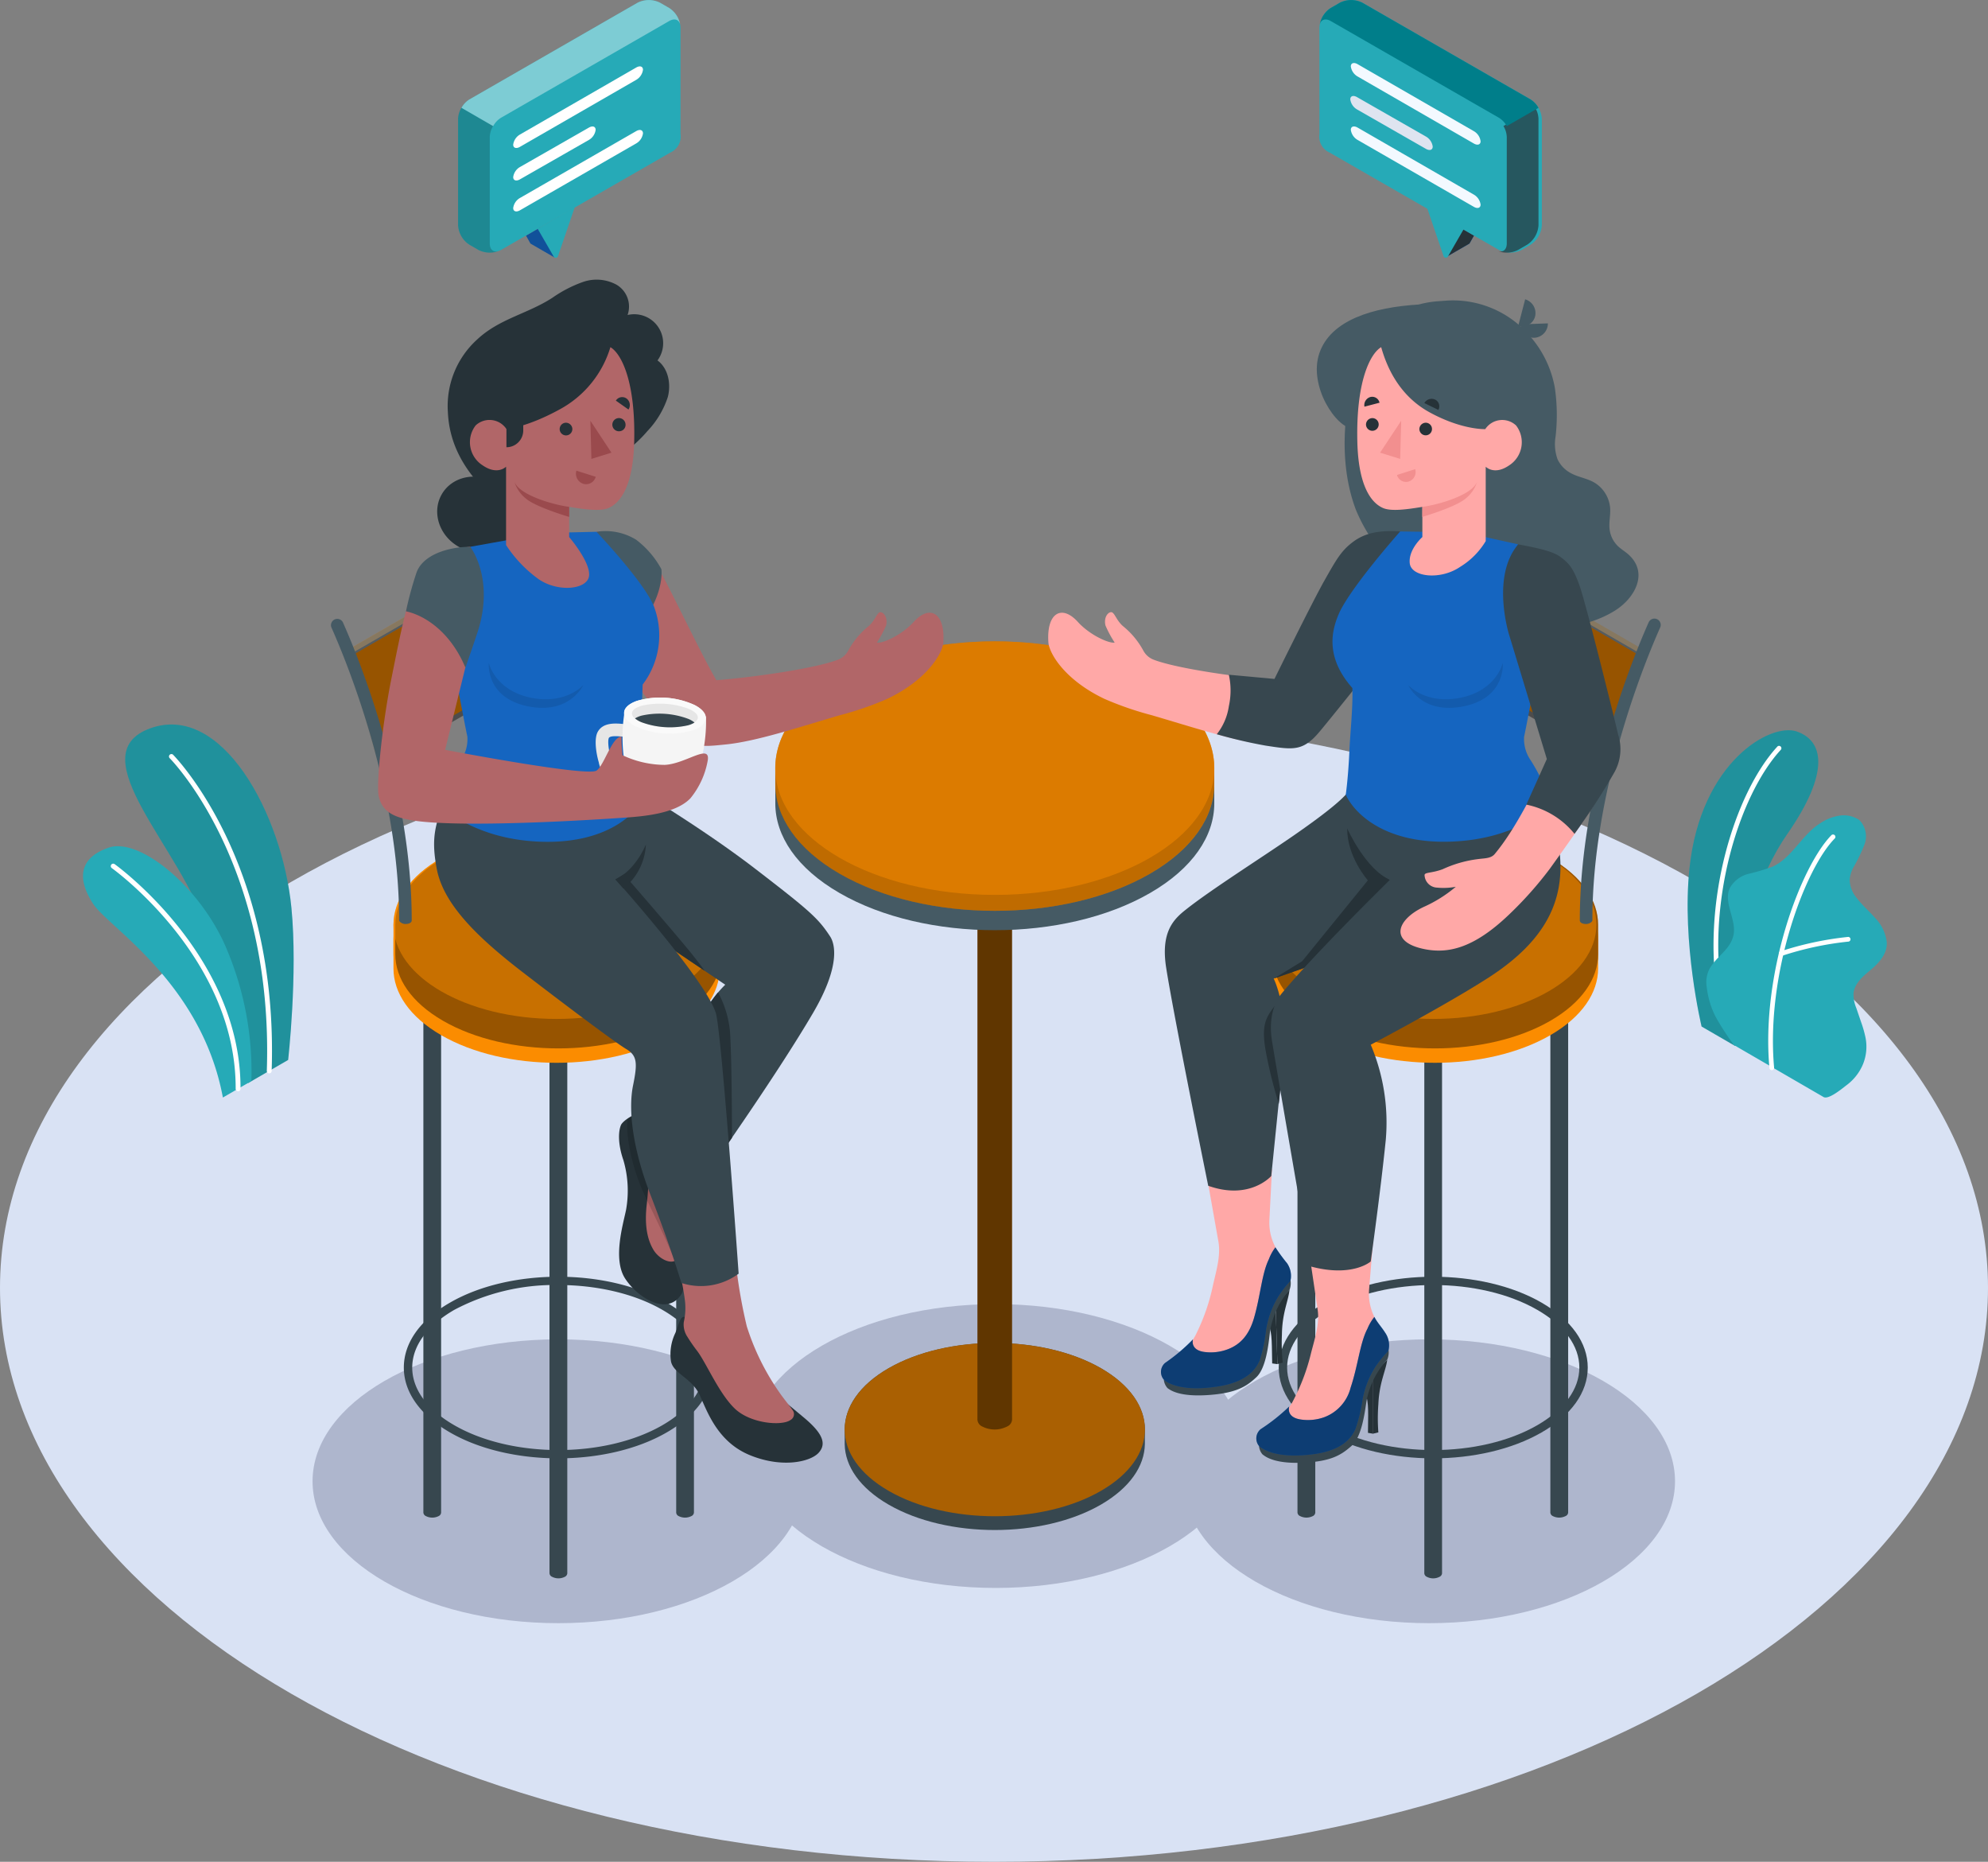 <svg xmlns="http://www.w3.org/2000/svg" width="334.94" height="313.603" viewBox="0 0 334.94 313.603"><rect x="0" y="0" width="334.94" height="313.603" fill="#808080" stroke="none"/><g transform="translate(-13.36 -35.815)"><g transform="translate(13.36 156.047)"><path d="M167.47,0c92.491,0,167.47,43.288,167.47,96.686s-74.979,96.686-167.47,96.686S0,150.084,0,96.686,74.979,0,167.47,0Z" fill="#d9e2f4"/></g><g transform="translate(66.02 255.481)"><ellipse cx="41.412" cy="23.904" rx="41.412" ry="23.904" transform="translate(0 5.935)" fill="#aeb6cd"/><ellipse cx="41.412" cy="23.904" rx="41.412" ry="23.904" transform="translate(146.725 5.935)" fill="#aeb6cd"/><ellipse cx="41.412" cy="23.904" rx="41.412" ry="23.904" transform="translate(73.688)" fill="#aeb6cd"/></g><g transform="translate(27.349 157.854)"><path d="M63.844,268.521l6.75-3.9s1.65-14.456.552-25.646c-1.544-15.724-11.7-34.641-23.819-30.2s5.56,20.462,9.491,33.8S63.844,268.521,63.844,268.521Z" transform="translate(-36.038 -208.121)" fill="#26aab7"/><path d="M63.844,268.521l6.75-3.9s1.65-14.456.552-25.646c-1.544-15.724-11.7-34.641-23.819-30.2s5.56,20.462,9.491,33.8S63.844,268.521,63.844,268.521Z" transform="translate(-36.038 -208.121)" opacity="0.15"/><path d="M70.431,268.928h0a.4.4,0,0,1-.39-.425c1.183-34.939-16.212-52.518-16.389-52.688a.411.411,0,0,1,.574-.581c.177.177,17.827,18,16.63,53.3a.411.411,0,0,1-.425.4Z" transform="translate(-39.077 -210.17)" fill="#fff"/><path d="M56.674,279.395l4.8-2.776a52.989,52.989,0,0,0-4.044-21.956c-4.25-10.482-14.732-19.18-20.016-17.353s-5.149,5.574-2.571,9.5S53.083,260.094,56.674,279.395Z" transform="translate(-33.111 -216.565)" fill="#26aab7"/><path d="M61.167,279.553h0a.411.411,0,0,1-.411-.411c.1-22.091-20.646-37.021-20.858-37.17a.412.412,0,1,1,.475-.673c.212.156,21.3,15.334,21.2,37.843a.4.4,0,0,1-.4.411Z" transform="translate(-35.04 -217.778)" fill="#fff"/><g transform="translate(270.345 0.962)"><path d="M422.827,262.671l-5.666-3.286s-3.386-14.073-2.033-26.73c1.9-17.8,13.613-24.5,18.068-22.962s5.744,6.714-1.629,17.317C427.19,233.263,421.85,246.289,422.827,262.671Z" transform="translate(-414.809 -209.479)" fill="#26aab7"/><g transform="translate(0)" opacity="0.15"><path d="M422.827,262.671l-5.666-3.286s-3.386-14.073-2.033-26.73c1.9-17.8,13.613-24.5,18.068-22.962s5.744,6.714-1.629,17.317C427.19,233.263,421.85,246.289,422.827,262.671Z" transform="translate(-414.809 -209.479)"/></g><path d="M422.266,256.828h.057a.4.4,0,0,0,.312-.46c-3.116-16.411,2.606-34.868,9.689-42.546a.4.4,0,0,0-.56-.56c-7.231,7.791-13.075,26.567-9.916,43.2A.4.4,0,0,0,422.266,256.828Z" transform="translate(-416.607 -210.549)" fill="#fff"/><path d="M439.026,277.194c.9.46,3.286-1.587,3.952-2.082a8.443,8.443,0,0,0,2.614-3.322,7.847,7.847,0,0,0,.46-4.731,19.188,19.188,0,0,0-.708-2.465c-.269-.793-.545-1.587-.814-2.387a6.112,6.112,0,0,1-.482-2.422c.127-1.664,1.537-2.9,2.833-3.966,1.417-1.183,2.89-2.72,2.776-4.717a7.083,7.083,0,0,0-1.962-4.087c-1.02-1.154-2.2-2.167-3.131-3.4a4.859,4.859,0,0,1-1.155-3.046,5.128,5.128,0,0,1,.574-1.969,27.9,27.9,0,0,0,1.927-3.988,3.9,3.9,0,0,0-.885-4.094,4.711,4.711,0,0,0-3.471-.708,7.84,7.84,0,0,0-3.138,1.282c-3.074,1.919-4.689,5.758-7.982,7.281a33.632,33.632,0,0,1-4.016,1.2,5.014,5.014,0,0,0-3.237,2.465c-1.1,2.521,1.332,5.439.595,8.1-.645,2.351-2.833,3.35-4.009,5.5a4.958,4.958,0,0,0-.439,3.06,14.511,14.511,0,0,0,1.537,5.05,45.868,45.868,0,0,0,3.038,4.675S438.905,277.123,439.026,277.194Z" transform="translate(-416.106 -215.398)" fill="#26aab7"/><path d="M434.611,273.981h0a.4.4,0,0,0,.361-.425c-1.417-15.617,5.064-33.289,10.171-38.551a.4.4,0,1,0-.567-.552c-5.213,5.4-11.849,23.337-10.39,39.174a.389.389,0,0,0,.425.354Z" transform="translate(-420.402 -216.724)" fill="#fff"/><path d="M436.893,261.824a.361.361,0,0,0,.12,0,53.282,53.282,0,0,1,11.261-2.408.4.4,0,0,0-.071-.786,54.237,54.237,0,0,0-11.467,2.451.4.4,0,0,0,.156.765Z" transform="translate(-421.134 -223.818)" fill="#fff"/></g></g><g transform="translate(143.979 143.844)"><path d="M257.473,359.46c-9.88-5.666-25.9-5.666-35.782,0-4.958,2.833-7.4,6.587-7.4,10.327v2.493c.071,3.683,2.536,7.345,7.394,10.149,9.88,5.709,25.9,5.709,35.782,0,4.88-2.833,7.345-6.5,7.4-10.2v-2.5C264.846,366.011,262.381,362.3,257.473,359.46Z" transform="translate(-202.596 -237.021)" fill="#37474f"/><path d="M221.69,380.107c-9.873-5.7-9.873-14.952,0-20.653s25.9-5.666,35.782,0,9.873,14.952,0,20.653S231.57,385.816,221.69,380.107Z" transform="translate(-202.595 -237.016)" fill="#aa6002"/><path d="M251.7,335.3h0v-92h-5.836v92h0a1.36,1.36,0,0,0,.836,1.339,4.576,4.576,0,0,0,4.136,0A1.353,1.353,0,0,0,251.7,335.3Z" transform="translate(-211.805 -204.374)" fill="#603600"/><path d="M260.918,199.195c-14.442-8.336-37.857-8.336-52.3,0-7.224,4.172-10.829,9.632-10.829,15.1v2.691c0,5.461,3.605,10.929,10.829,15.093,14.442,8.343,37.857,8.343,52.3,0,7.224-4.165,10.829-9.632,10.829-15.093V214.3C271.747,208.827,268.142,203.366,260.918,199.195Z" transform="translate(-197.783 -189.683)" fill="#455a64"/><path d="M260.918,194.595c-14.442-8.336-37.857-8.336-52.3,0-7.224,4.172-10.829,9.632-10.829,15.1v2.684c0,5.468,3.605,10.929,10.829,15.1,14.442,8.336,37.857,8.336,52.3,0,7.224-4.172,10.829-9.632,10.829-15.1v-2.684C271.747,204.227,268.142,198.766,260.918,194.595Z" transform="translate(-197.783 -188.341)" fill="#fb8c00"/><path d="M260.918,194.595c-14.442-8.336-37.857-8.336-52.3,0-7.224,4.172-10.829,9.632-10.829,15.1v2.684c0,5.468,3.605,10.929,10.829,15.1,14.442,8.336,37.857,8.336,52.3,0,7.224-4.172,10.829-9.632,10.829-15.1v-2.684C271.747,204.227,268.142,198.766,260.918,194.595Z" transform="translate(-197.797 -188.341)" opacity="0.24"/><ellipse cx="36.986" cy="21.354" rx="36.986" ry="21.354" fill="#fb8c00" opacity="0.5"/></g><g transform="translate(189.959 86.233)"><g transform="translate(37.673 36.445)"><path d="M355.158,372.324h0V281.29h-2.989v91.034h0a.708.708,0,0,0,.432.708,2.323,2.323,0,0,0,2.125,0A.708.708,0,0,0,355.158,372.324Z" transform="translate(-326.473 -194.291)" fill="#37474f"/><path d="M385.155,359.439h0V272.18h-3v87.259h0a.708.708,0,0,0,.425.708,2.387,2.387,0,0,0,2.125,0A.708.708,0,0,0,385.155,359.439Z" transform="translate(-335.222 -191.634)" fill="#37474f"/><path d="M322,359.439h0V272.18h3v87.259h0a.708.708,0,0,1-.425.708,2.387,2.387,0,0,1-2.125,0A.708.708,0,0,1,322,359.439Z" transform="translate(-317.672 -191.634)" fill="#37474f"/><path d="M362.823,241.4c-10.737-6.2-28.139-6.2-38.877,0-5.369,3.1-8.046,7.161-8.046,11.219v4.958c0,4.065,2.677,8.124,8.046,11.226,10.737,6.2,28.139,6.2,38.877,0,5.369-3.1,8.046-7.161,8.046-11.226v-4.958C370.869,248.556,368.191,244.491,362.823,241.4Z" transform="translate(-315.893 -181.297)" fill="#fb8c00"/><path d="M362.823,237.976c-10.737-6.2-28.139-6.2-38.877,0-5.369,3.1-8.046,7.161-8.046,11.219v4.958c0,4.065,2.677,8.124,8.046,11.226,10.737,6.2,28.139,6.2,38.877,0,5.369-3.1,8.046-7.161,8.046-11.226v-4.958C370.869,245.136,368.191,241.071,362.823,237.976Z" transform="translate(-315.893 -180.299)" fill="#fb8c00"/><path d="M362.823,237.976c-10.737-6.2-28.139-6.2-38.877,0-5.369,3.1-8.046,7.161-8.046,11.219v4.958c0,4.065,2.677,8.124,8.046,11.226,10.737,6.2,28.139,6.2,38.877,0,5.369-3.1,8.046-7.161,8.046-11.226v-4.958C370.869,245.136,368.191,241.071,362.823,237.976Z" transform="translate(-315.893 -180.299)" opacity="0.4"/><ellipse cx="27.488" cy="15.872" rx="27.488" ry="15.872" transform="translate(-0.287 53.023)" fill="#fb8c00" opacity="0.5"/><path d="M343.569,370.04c-6.608,0-13.209-1.452-18.238-4.356h0c-5.007-2.89-7.791-6.771-7.791-10.936s2.762-8.053,7.791-10.943c10.057-5.808,26.418-5.808,36.483,0,5,2.89,7.791,6.778,7.791,10.943s-2.762,8.046-7.791,10.936S350.177,370.04,343.569,370.04Zm-17.53-5.581c9.668,5.581,25.4,5.581,35.066,0,4.547-2.628,7.083-6.077,7.083-9.71s-2.507-7.083-7.083-9.717c-9.668-5.581-25.4-5.581-35.066,0-4.554,2.628-7.083,6.077-7.083,9.717S321.464,361.831,326.039,364.459Z" transform="translate(-316.371 -211.258)" fill="#37474f"/><path d="M357.464,213.449c-.538,0-1.126-.255-1.176-.807-2.274-25.448,3.584-48.474,5.85-53.58a1.19,1.19,0,0,1,1.516-.5,1.062,1.062,0,0,1,.538,1.417c-2.543,5.716-7.791,28.982-5.666,52.631,0,.46-.382.8-.963.857Z" transform="translate(-327.525 -158.457)" fill="#455a64"/><path d="M391.8,184.188,363.162,167.65l-1.169.708a135.994,135.994,0,0,0-3.286,17.544.708.708,0,0,0,.347.708L385.182,201.7l1.169-.708C387.874,194.564,391.8,184.188,391.8,184.188Z" transform="translate(-328.379 -161.139)" fill="#fb8c00"/><path d="M391.8,184.188,363.162,167.65l-1.169.708a135.994,135.994,0,0,0-3.286,17.544.708.708,0,0,0,.347.708L385.182,201.7l1.169-.708C387.874,194.564,391.8,184.188,391.8,184.188Z" transform="translate(-330.014 -161.139)" opacity="0.4"/><path d="M363.38,168.33l1.169-.68,28.621,16.524-1.162.68Z" transform="translate(-329.744 -161.139)" fill="#1565c0" opacity="0.5"/><path d="M390.222,234.371c-.588,0-1.062-.212-1.062-.609,0-22.36,8.882-44.083,11.6-50.2a1.062,1.062,0,1,1,1.941.864c-2.677,6.027-11.439,27.4-11.418,49.338C391.285,233.975,390.81,234.371,390.222,234.371Z" transform="translate(-337.265 -165.596)" fill="#455a64"/></g><path d="M381.062,150.084c-.56-.51-1.232-.892-1.785-1.417a4.724,4.724,0,0,1-1.417-2.833c-.142-1.2.17-2.4.092-3.6a5.553,5.553,0,0,0-2.2-3.98c-1.381-1.041-3.116-1.119-4.575-1.983a5.085,5.085,0,0,1-2.082-2.238,7.543,7.543,0,0,1-.34-3.825,31.873,31.873,0,0,0-.12-8.216,18.011,18.011,0,0,0-4.009-8.5,17,17,0,0,0-14.165-6.2l-1.466.106a16.722,16.722,0,0,0-6.835,1.983l-.765.439a.973.973,0,0,1-.142.092c-.269.163-.531.34-.793.524s-.517.382-.772.588h0c-2.9,2.33-4.073,5.489-4.958,9.207-1.65,5.978-2.507,14.7.4,22.339a28.862,28.862,0,0,0,8.853,11.6c9.066,7.451,25.193,11.332,34.769,5.347C382.124,157.407,384.461,153.172,381.062,150.084Z" transform="translate(-283.271 -107.078)" fill="#455a64"/><path d="M343.881,108.23c-7.89.46-14.923,2.635-16.843,8.173s2.876,12.749,5.751,12.749C336.876,129.145,343.881,108.23,343.881,108.23Z" transform="translate(-281.34 -107.359)" fill="#455a64"/><path d="M339.46,372.643l-.871-.142c0-2.748.212-5.255-.439-6.559l1.31-3.343Z" transform="translate(-284.711 -181.567)" fill="#263238"/><path d="M342.358,359.21c-.234,1.877-1.339,3.782-1.494,7.486a31.568,31.568,0,0,0,0,4.738l-.914.22V361.611Z" transform="translate(-285.236 -180.578)" fill="#263238"/><path d="M312.85,372.954a2.507,2.507,0,0,0,.574,1.381c.467.368,1.948,1.615,6.785,1.417s6.544-1.346,8.23-2.833,2.2-5.418,2.479-7.281a13.957,13.957,0,0,1,3.541-7.253,3.265,3.265,0,0,0,.184-1.877,6.086,6.086,0,0,0-5.808,4.087c-1.82,4.391-3.279,9.491-7.21,10.624A61.62,61.62,0,0,1,312.85,372.954Z" transform="translate(-277.33 -179.788)" fill="#37474f"/><path d="M315.386,361.21c-1.5,1.247-2.628,1.792-2.529,2.975s1.346,1.742,2.344,2.068a16.45,16.45,0,0,0,7.43.142c2.38-.375,5.057-1.417,6.119-3.683a9.505,9.505,0,0,0,.609-2.068,29.874,29.874,0,0,1,1.955-6.856,15.361,15.361,0,0,1,1.381-2.642,6.85,6.85,0,0,0,1.558-2.975c.113-.935-.581-2.274-1.494-3.718h0A8.868,8.868,0,0,1,331.393,339l.708-8.5-10.787,2.344,1.417,9.547c.368,2.5-.581,5.135-1.169,7.529a34.2,34.2,0,0,1-2.9,7.678,7.485,7.485,0,0,1-1.147,1.728A20.109,20.109,0,0,1,315.386,361.21Z" transform="translate(-277.33 -172.202)" fill="#ffa8a7"/><path d="M333.893,351.624c-.588-.935-1.3-1.65-1.792-2.614a8,8,0,0,0-1.162,1.976h0c-1.268,2.394-1.579,6.183-2.833,9.916a7.179,7.179,0,0,1-4.476,5.007,8.124,8.124,0,0,1-3.988.368h0c-2.5-.4-1.877-2.189-1.877-2.189a31.843,31.843,0,0,1-4.837,3.839,2.028,2.028,0,0,0-.255,2.833c.708.616,3.038,2.125,9.052,1.381,5.34-.666,6.636-3.1,7.161-4.193a26.452,26.452,0,0,0,1.211-4.958,15.583,15.583,0,0,1,1.976-5.262,6.264,6.264,0,0,1,.361-.552h0c.368-.524.8-1.1,1.289-1.664.383-.446.708-.652.8-1.077A3.747,3.747,0,0,0,333.893,351.624Z" transform="translate(-277.146 -177.602)" fill="#1565c0"/><path d="M333.893,351.624c-.588-.935-1.3-1.65-1.792-2.614a8,8,0,0,0-1.162,1.976h0c-1.268,2.394-1.579,6.183-2.833,9.916a7.179,7.179,0,0,1-4.476,5.007,8.124,8.124,0,0,1-3.988.368h0c-2.5-.4-1.877-2.189-1.877-2.189a31.843,31.843,0,0,1-4.837,3.839,2.028,2.028,0,0,0-.255,2.833c.708.616,3.038,2.125,9.052,1.381,5.34-.666,6.636-3.1,7.161-4.193a26.452,26.452,0,0,0,1.211-4.958,15.583,15.583,0,0,1,1.976-5.262,6.264,6.264,0,0,1,.361-.552h0c.368-.524.8-1.1,1.289-1.664.383-.446.708-.652.8-1.077A3.747,3.747,0,0,0,333.893,351.624Z" transform="translate(-277.146 -177.602)" opacity="0.4"/><path d="M316.6,356.1l-.878-.12c-.078-2.741.057-5.255-.63-6.537l1.211-3.378Z" transform="translate(-277.983 -176.742)" fill="#263238"/><path d="M319.137,342.57c-.177,1.877-1.232,3.818-1.275,7.529A31.687,31.687,0,0,0,318,354.83l-.9.248-.3-10.036Z" transform="translate(-278.482 -175.723)" fill="#263238"/><path d="M290.21,356.986a2.5,2.5,0,0,0,.616,1.367c.475.354,1.99,1.5,6.814,1.176s6.516-1.473,8.152-3,2.04-5.475,2.266-7.345a13.742,13.742,0,0,1,3.322-7.352,3.194,3.194,0,0,0,.127-1.877,6.048,6.048,0,0,0-5.666,4.25c-1.672,4.441-3,9.583-6.9,10.844A61.2,61.2,0,0,1,290.21,356.986Z" transform="translate(-270.725 -174.961)" fill="#37474f"/><path d="M292.611,345.132c-1.466,1.289-2.578,1.863-2.436,3.038s1.417,1.707,2.394,2A16.252,16.252,0,0,0,300,350.1c2.366-.439,5.022-1.587,6.013-3.86a9.163,9.163,0,0,0,.545-2.089,29.974,29.974,0,0,1,1.764-6.906,15.136,15.136,0,0,1,1.3-2.684,6.73,6.73,0,0,0,1.473-3.017c.092-.942-.645-2.259-1.594-3.669v-.035a8.8,8.8,0,0,1-1.523-5.4l.439-8.549L297.7,316.546l1.686,9.5c.446,2.493-.432,5.156-.949,7.564a33.934,33.934,0,0,1-2.684,7.791,7.367,7.367,0,0,1-1.091,1.757,20.3,20.3,0,0,1-2.054,1.976Z" transform="translate(-270.711 -167.356)" fill="#ffa8a7"/><path d="M310.672,335.017a30.107,30.107,0,0,1-1.863-2.557,7.791,7.791,0,0,0-1.1,2h0c-1.2,2.422-1.417,6.226-2.536,10.008-.85,2.833-2.309,4.349-4.32,5.135a8.11,8.11,0,0,1-3.98.482h0c-2.514-.326-1.948-2.125-1.948-2.125a31.022,31.022,0,0,1-4.717,3.98,2.011,2.011,0,0,0-.177,2.833c.708.595,3.1,2.04,9.087,1.119,5.319-.815,6.544-3.286,7.04-4.4a26.478,26.478,0,0,0,1.062-5.007,15.512,15.512,0,0,1,1.82-5.312c.12-.205.234-.4.347-.567h0c.354-.531.772-1.119,1.247-1.7.368-.453.659-.666.765-1.1a3.768,3.768,0,0,0-.722-2.8Z" transform="translate(-270.527 -172.774)" fill="#1565c0"/><path d="M310.672,335.017a30.107,30.107,0,0,1-1.863-2.557,7.791,7.791,0,0,0-1.1,2h0c-1.2,2.422-1.417,6.226-2.536,10.008-.85,2.833-2.309,4.349-4.32,5.135a8.11,8.11,0,0,1-3.98.482h0c-2.514-.326-1.948-2.125-1.948-2.125a31.022,31.022,0,0,1-4.717,3.98,2.011,2.011,0,0,0-.177,2.833c.708.595,3.1,2.04,9.087,1.119,5.319-.815,6.544-3.286,7.04-4.4a26.478,26.478,0,0,0,1.062-5.007,15.512,15.512,0,0,1,1.82-5.312c.12-.205.234-.4.347-.567h0c.354-.531.772-1.119,1.247-1.7.368-.453.659-.666.765-1.1a3.768,3.768,0,0,0-.722-2.8Z" transform="translate(-270.527 -172.774)" opacity="0.4"/><path d="M356.156,228.658a35.655,35.655,0,0,0-3.315-8.6c-10.263,4.88-20.575,4.738-30.916,1.417.368,1.126-2.451,3.761-9.916,8.924-5.411,3.733-13.854,9.073-17.99,12.359-2.125,1.664-4.285,3.81-3.343,9.831,1.275,8.152,7.083,36.71,7.083,36.71,7.026,2.5,10.624-1.65,10.624-1.65s1.1-10.879,2-19.64-1.6-13.62-1.6-13.62,20.405-7.3,28.373-8.945C350.5,242.682,357.912,241,356.156,228.658Z" transform="translate(-270.795 -139.983)" fill="#37474f"/><path d="M328.739,232.84s3.116,6.948,7.231,8.655l-14.434,14.831-5.156,1.806,4.767-2.925,11.07-13.627S328.7,237.628,328.739,232.84Z" transform="translate(-278.36 -143.712)" fill="#263238"/><path d="M314.438,283.227a77.016,77.016,0,0,0,2.089,8.28c.255-2.472.517-5.057.765-7.479a33.814,33.814,0,0,0-.042-7.593L315.9,274.94C314.339,276.994,313.447,278.219,314.438,283.227Z" transform="translate(-277.671 -155.994)" fill="#263238"/><path d="M363.544,228.828h0a1.235,1.235,0,0,0,0-.17,35.653,35.653,0,0,0-3.315-8.6c-10.263,4.88-20.575,4.738-30.916,1.417a22.9,22.9,0,0,0,.708,6.183c1.466,7.671,5.716,10.107,5.716,10.107h0c-6.183,6.07-14.583,14.647-18.415,19.357-1.055,1.31-2.075,4.009-1.459,7.791,1.339,8.145,6.523,37.977,6.523,37.977,7.047,1.891,10.114-.843,10.114-.843s1.636-11.686,2.529-20.448a33.664,33.664,0,0,0-2.529-16.064s12.246-6.438,19.633-11.162C363.714,246.988,366.079,238.865,363.544,228.828Z" transform="translate(-278.154 -139.983)" fill="#37474f"/><path d="M321.139,162.286c-5.864-.184-8.4,1.955-12.09,9.207-2.876,5.666-5.73,11.658-8.1,15.787-5.716-.432-16.5-1.919-20.49-3.456a3.322,3.322,0,0,1-1.735-1.537,13.641,13.641,0,0,0-3.442-4.129c-1.154-1.027-1.417-2.366-1.99-2.337s-1.247.935-.942,2.238a18.371,18.371,0,0,0,1.551,2.883c-.935.191-4.179-1.247-6.211-3.485-2.7-2.975-5.291-1.53-4.958,3.435.106,1.778,2.642,6.289,9.448,9.533a53.959,53.959,0,0,0,7.975,2.755c7.083,2.075,14.1,4.405,19.215,4.922,3.966.4,6.148.708,9.023-2.479,8.35-9.392,11.566-17.962,15.2-24.081Z" transform="translate(-262.699 -123.125)" fill="#ffa8a7"/><path d="M333.716,162.178c-3.435-.22-5.872.22-7.9,1.721s-2.833,2.939-4.88,6.559-8.414,16.566-8.414,16.566l-7.685-.708a12.352,12.352,0,0,1,0,5.3,9.916,9.916,0,0,1-2.033,4.724,81.143,81.143,0,0,0,8.195,1.912c4.646.708,6.282,1.02,9.066-2.281s13.046-16.233,13.046-16.233Z" transform="translate(-274.398 -123.082)" fill="#37474f"/><path d="M363.709,200.737a6.311,6.311,0,0,1-1.1-3.952c.4-1.834,1.417-7.26,1.417-7.26h0l-1.912-8.074a30.925,30.925,0,0,1-.892-3.973c-.97-3.492-1.834-9.7.383-13.1l-4.158-.921a45.982,45.982,0,0,0-11.991-1.2l-3.725-.05s-8.6,9.682-10.4,14.024c-1.034,2.5-2.373,7.019,2.344,12.345.127,3.024-.39,7.982-.489,10.39s-.319,5.354-.623,7.578c1.417,3.116,6.523,8.265,17.608,7.911,11.488-.368,17-6.105,17-6.105a29.329,29.329,0,0,0-3.456-7.607Z" transform="translate(-282.428 -123.104)" fill="#1565c0"/><path d="M348.33,197.191s2.946,3.393,8.938,2.125,7-5.836,7-5.836.588,5.836-6.573,7.3S348.33,197.191,348.33,197.191Z" transform="translate(-287.68 -132.229)" opacity="0.1"/><path d="M383.119,199.259c-1.091-5.007-3.35-13.613-5.624-22.537-2.458-9.647-4.731-9.732-10.624-10.822-4.434,5.432,0,18.125,0,18.125l5.064,17.53c-3.2,5.666-5.843,11.594-9.555,16.064-.637.772-1.785.708-2.783.85a20.02,20.02,0,0,0-6,1.714c-1.82.673-3,.489-3.038.97a2.2,2.2,0,0,0,2.125,2.125,11.205,11.205,0,0,0,3.138-.142,22.666,22.666,0,0,1-5.34,3.364c-4.582,2.125-6.077,5.992.262,7.175,3.825.708,8.088-.177,13.974-5.787a62.277,62.277,0,0,0,6.927-7.763C376.851,212.879,383.8,203.417,383.119,199.259Z" transform="translate(-287.148 -124.183)" fill="#ffa8a7"/><path d="M373.461,165.27c3.2.609,5.8,1.14,7.118,2.125s2.125,1.714,3.258,4.958,6.077,23.182,6.445,24.917a8.006,8.006,0,0,1-.758,6.644,111.468,111.468,0,0,1-6.58,10.121,14.024,14.024,0,0,0-8.117-4.922l3.456-7.685-6.374-20.979S368.85,170.667,373.461,165.27Z" transform="translate(-294.269 -123.999)" fill="#37474f"/><path d="M375.682,107l-1.162,4.455a2.238,2.238,0,0,0,2.833-1.565A2.422,2.422,0,0,0,375.682,107Z" transform="translate(-295.321 -107)" fill="#455a64"/><path d="M379.664,112.72l-4.6.17a2.231,2.231,0,0,0,2.309,2.259,2.415,2.415,0,0,0,2.295-2.429Z" transform="translate(-295.478 -108.669)" fill="#455a64"/><path d="M340.249,118.38c-1.9,1.126-4.25,5.9-4.016,15.908.2,8.5,2.946,10.582,4.327,11.184s4.044.234,6.629-.191v5.085s-2.373,2.075-2.125,4.413,5.17,2.883,8.5.6a12.743,12.743,0,0,0,4.3-4.335V138.516s1.416,1.5,3.924-.212a4.632,4.632,0,0,0,1.19-6.736,3.418,3.418,0,0,0-5.192.616s-3.888.177-9.385-2.833S341.021,121.071,340.249,118.38Z" transform="translate(-284.147 -110.32)" fill="#ffa8a7"/><path d="M351,137.4a1.062,1.062,0,1,0,1.119-1.055A1.084,1.084,0,0,0,351,137.4Z" transform="translate(-288.459 -115.559)" fill="#263238"/><path d="M348.737,147.39l-3.067.977a1.579,1.579,0,0,0,2,1.1,1.679,1.679,0,0,0,1.069-2.075Z" transform="translate(-286.904 -118.783)" fill="#f28f8f"/><path d="M337.92,131.844l2.543-.666a1.261,1.261,0,0,0-1.558-.956A1.417,1.417,0,0,0,337.92,131.844Z" transform="translate(-284.636 -113.762)" fill="#263238"/><path d="M352.18,131.377l2.359,1.154a1.254,1.254,0,0,0-.552-1.742A1.417,1.417,0,0,0,352.18,131.377Z" transform="translate(-288.804 -113.904)" fill="#263238"/><path d="M338.3,136.305a1.069,1.069,0,1,0,1.126-1.055,1.091,1.091,0,0,0-1.126,1.055Z" transform="translate(-284.754 -115.241)" fill="#263238"/><path d="M345.206,135.88l-.17,6.424-3.386-1.048Z" transform="translate(-285.732 -115.425)" fill="#f28f8f"/><path d="M351.7,154.633c2.734-.361,8.343-1.976,9.207-4.193a5.8,5.8,0,0,1-1.969,2.833c-1.679,1.417-7.253,3.053-7.253,3.053Z" transform="translate(-288.661 -119.673)" fill="#f28f8f"/></g><g transform="translate(69.127 82.919)"><g transform="translate(0 39.758)"><path d="M144.069,372.324h0V281.29h3v91.034h0a.708.708,0,0,1-.425.708,2.344,2.344,0,0,1-2.125,0,.708.708,0,0,1-.446-.708Z" transform="translate(-107.258 -194.29)" fill="#37474f"/><path d="M114.069,359.439h0V272.18h2.989v87.259h0a.708.708,0,0,1-.425.708,2.373,2.373,0,0,1-2.125,0,.708.708,0,0,1-.439-.708Z" transform="translate(-98.506 -191.632)" fill="#37474f"/><path d="M177.2,359.439h0V272.18h-2.989v87.259h0a.708.708,0,0,0,.425.708,2.373,2.373,0,0,0,2.125,0A.708.708,0,0,0,177.2,359.439Z" transform="translate(-116.051 -191.632)" fill="#37474f"/><path d="M115.006,241.4c10.73-6.2,28.139-6.2,38.877,0,5.362,3.1,8.046,7.161,8.039,11.219v4.958c0,4.065-2.677,8.124-8.046,11.226-10.73,6.2-28.139,6.2-38.87,0-5.369-3.1-8.046-7.161-8.046-11.226v-4.958C106.988,248.556,109.637,244.491,115.006,241.4Z" transform="translate(-96.433 -181.295)" fill="#fb8c00"/><path d="M115.006,237.976c10.73-6.2,28.139-6.2,38.877,0,5.362,3.1,8.046,7.161,8.039,11.219v4.958c0,4.065-2.677,8.124-8.046,11.226-10.73,6.2-28.139,6.2-38.87,0-5.369-3.1-8.046-7.161-8.046-11.226v-4.958C106.988,245.136,109.637,241.071,115.006,237.976Z" transform="translate(-96.433 -180.298)" fill="#fb8c00"/><path d="M115.006,237.976c10.73-6.2,28.139-6.2,38.877,0,5.362,3.1,8.046,7.161,8.039,11.219v4.958c0,4.065-2.677,8.124-8.046,11.226-10.73,6.2-28.139,6.2-38.87,0-5.369-3.1-8.046-7.161-8.046-11.226v-4.958C106.988,245.136,109.637,241.071,115.006,237.976Z" transform="translate(-96.131 -180.298)" opacity="0.4"/><ellipse cx="27.488" cy="15.872" rx="27.488" ry="15.872" transform="translate(10.52 53.025)" fill="#fb8c00" opacity="0.5"/><path d="M135.456,370.04c-6.608,0-13.216-1.452-18.245-4.356s-7.791-6.771-7.791-10.936,2.755-8.053,7.791-10.943c10.057-5.808,26.425-5.808,36.483,0,5.007,2.89,7.791,6.778,7.791,10.943s-2.755,8.046-7.791,10.936h0C148.665,368.588,142.057,370.04,135.456,370.04Zm0-29.195a36.049,36.049,0,0,0-17.537,4.186c-4.547,2.628-7.083,6.077-7.083,9.717s2.507,7.083,7.083,9.71c9.668,5.581,25.4,5.581,35.066,0h0c4.547-2.628,7.083-6.077,7.083-9.71s-2.507-7.083-7.083-9.717C148.155,342.241,141.8,340.845,135.456,340.845Z" transform="translate(-97.15 -211.257)" fill="#37474f"/><path d="M139.491,213.448c.545,0,1.126-.255,1.176-.807,2.274-25.448-3.577-48.474-5.85-53.58a1.176,1.176,0,0,0-1.509-.5,1.062,1.062,0,0,0-.538,1.417c2.536,5.716,7.791,28.982,5.666,52.631,0,.46.375.8.963.857Z" transform="translate(-103.934 -158.455)" fill="#455a64"/><path d="M95,184.194l28.628-16.524,1.169.708a137.182,137.182,0,0,1,3.286,17.544.708.708,0,0,1-.347.708l-26.128,15.086-1.169-.708A169.541,169.541,0,0,0,95,184.194Z" transform="translate(-92.944 -161.143)" fill="#fb8c00"/><path d="M95,184.194l28.628-16.524,1.169.708a137.182,137.182,0,0,1,3.286,17.544.708.708,0,0,1-.347.708l-26.128,15.086-1.169-.708A169.541,169.541,0,0,0,95,184.194Z" transform="translate(-91.281 -161.143)" opacity="0.4"/><path d="M124.817,168.33l-1.169-.68L95.02,184.174l1.169.68Z" transform="translate(-92.949 -161.137)" fill="#1565c0" opacity="0.5"/><path d="M104.635,234.394c.588,0,1.062-.212,1.062-.609,0-22.36-8.875-44.083-11.594-50.2a1.062,1.062,0,0,0-1.948.836c2.684,6.027,11.439,27.4,11.417,49.338C103.573,234,104.069,234.394,104.635,234.394Z" transform="translate(-92.097 -165.618)" fill="#455a64"/></g><g transform="translate(7.937)"><path d="M137.486,105.38l-.092.057c-4.136,2.656-8.846,3.478-12.551,6.941a15.1,15.1,0,0,0-4.958,12.253c.425,9.739,8.287,14.739,10.943,17.6.127.135,1.027.042,1.2.05l2.691.127c.652,0,1.473.375,2.125.184.822-.262,1.417-1.346,1.919-1.99,3.952-5.262,10.475-7.748,14.718-12.749a15.171,15.171,0,0,0,3.463-5.772c.567-2.189.078-4.809-1.742-6.155a4.88,4.88,0,0,0-5.043-7.649,4.269,4.269,0,0,0-1.842-5.092,7,7,0,0,0-5.709-.46A21.432,21.432,0,0,0,137.486,105.38Z" transform="translate(-108.13 -102.321)" fill="#263238"/><path d="M129.945,158.965c-1.714,2.975-5.758,3.867-9.023,1.983s-4.512-5.829-2.791-8.811,5.758-3.86,9.023-1.976A6.534,6.534,0,0,1,129.945,158.965Z" transform="translate(-107.403 -115.988)" fill="#263238"/><path d="M167.141,300.221c-3-.708-5.857,1.417-6.19,2.167-.453,1.013-.567,3.159.39,5.914a18.344,18.344,0,0,1,.453,8.414c-.482,2.38-2.274,8.251-.17,11.524s7.2,6.481,9.562,2.564c.765-1.282,0-6.1-.184-9.569-.382-6.92-.524-13.769-.524-13.769Z" transform="translate(-120.022 -160.013)" fill="#263238"/><path d="M167.468,307.8a65.98,65.98,0,0,1-.3,10.057c-.446,3.641.064,6.126,1.147,7.89,1.2,1.941,4.561,3.322,4.554-.482,0-2.649-.524-15.547-.524-15.547Z" transform="translate(-121.886 -162.266)" fill="#b16668"/><path d="M162.662,301.309c-.382,2.231.39,7.727,2.9,13.053,2.451,5.22,5.985,12.041,6.445,15.639.255-1.6-.106-4.611-.326-7.288v-.843a3.237,3.237,0,0,0-.035-.588h0c-.12-2.167-.212-4.32-.29-6.261-.064-1.551-.106-2.968-.142-4.143a15.136,15.136,0,0,0-.05-1.565v-1.8l-3.336-7.246c-.2-.05-.39-.078-.581-.106A6.7,6.7,0,0,0,162.662,301.309Z" transform="translate(-120.593 -160.024)" opacity="0.15"/><path d="M180.8,237.352c-8.365-6.445-18.507-12.522-18.507-12.522l-11.4,11.934,9.767,9.916,15.015,10.142a20.491,20.491,0,0,0-4.214,6.013c-.567,1.218-1.473,3.676-2.444,6.459l5.022,17.275s10.5-14.874,16.432-24.995c4.71-8.039,3.648-11.686,2.89-12.855C191.342,245.625,189.926,244.378,180.8,237.352Z" transform="translate(-117.189 -138.061)" fill="#37474f"/><path d="M174.8,260c-.779-1.1-1.6-2.125-2.422-3.159-3.109-3.8-11.2-13.11-11.2-13.11l-1.417.871,6.495,9.632Z" transform="translate(-119.774 -143.574)" fill="#263238"/><path d="M185.409,296.329c0-6.19-.106-14.824-.333-17.884a17.161,17.161,0,0,0-2.011-6.615,22.386,22.386,0,0,0-2.684,4.08l3.846,22.133Z" transform="translate(-125.789 -151.772)" fill="#263238"/><path d="M175.208,349c-.708-.12-.914,1.133-1.53,2.691a8.209,8.209,0,0,0-.744,4.781c.4,2.089,3.541,2.833,4.845,5.7s3.038,7.918,8.5,10.135,10.171,1.084,11.538-.425.708-3.286-2.592-6.013c-3.485-2.9-4.469-3.74-4.469-3.74Z" transform="translate(-123.592 -174.282)" fill="#263238"/><path d="M184.563,336.69a88.162,88.162,0,0,0,1.813,10.3,40.878,40.878,0,0,0,5.525,11.183c.524.786,1.749,2.281,2.174,2.911a1.119,1.119,0,0,1-.333,1.693c-1.417,1.034-6.743.645-9.427-1.962s-4.781-7.7-6.325-9.71a27.443,27.443,0,0,1-1.615-2.337,3.7,3.7,0,0,1-.609-2.486,10.688,10.688,0,0,0,.212-3.442,38.85,38.85,0,0,0-.829-4.582Z" transform="translate(-124.263 -170.694)" fill="#b16668"/><path d="M119.015,223.28c-1.863,5.609-3.109,7.508-1.934,13.627s7.224,11.793,14.7,17.537c6.176,4.753,15.306,11.637,17.19,12.749s1.941,2.38,1.169,6.155-.255,10.178,2.975,18.521c3.421,8.818,5.17,14.739,5.17,14.739a10.681,10.681,0,0,0,9.647-1.565s-2.7-38.331-3.754-43.53-17.707-23.7-17.707-23.7,3.633-7.911,5.85-13.457Z" transform="translate(-107.189 -137.608)" fill="#37474f"/><path d="M164.879,236.65s-1.686,4.313-5.149,5.886l1.36,1.537a10.036,10.036,0,0,0,3.789-7.423Z" transform="translate(-119.765 -141.509)" fill="#263238"/><path d="M154.241,162.286c5.872-.184,8.407,1.955,12.09,9.207,2.883,5.666,5.737,11.658,8.1,15.787,5.723-.432,16.5-1.919,20.5-3.456a3.279,3.279,0,0,0,1.728-1.537,13.662,13.662,0,0,1,3.449-4.129c1.147-1.027,1.417-2.366,1.983-2.337s1.254.935.949,2.238a19.66,19.66,0,0,1-1.551,2.883c.935.191,4.179-1.247,6.2-3.485,2.706-2.975,5.3-1.53,4.993,3.435-.106,1.778-2.642,6.289-9.455,9.533a53.4,53.4,0,0,1-7.975,2.755c-7.083,2.075-14.095,4.405-19.215,4.922-3.959.4-6.141.708-9.016-2.479-8.379-9.356-11.6-17.926-15.235-24.046Z" transform="translate(-117.448 -119.811)" fill="#b16668"/><path d="M155.25,162.256a9.8,9.8,0,0,1,6.686,1.339,15.411,15.411,0,0,1,4.25,4.958c.29,2.344-1.126,8.308-6.495,11.7Z" transform="translate(-118.458 -119.782)" fill="#455a64"/><path d="M121.576,200.763a6.262,6.262,0,0,0,1.091-3.952c-.39-1.834-1.417-7.26-1.417-7.26h0l-1.3-5.553s3.633-5.666,4.122-8.669.446-5.135-.914-10.518l6.233-1.119a40.117,40.117,0,0,1,10.426-1.3l4.6-.106s8.5,8.96,9.8,12.9a13.7,13.7,0,0,1-2.019,12.834c-.12,3.024-.2,8.577-.1,10.985s.326,5.354.63,7.578c-1.417,3.116-6.523,8.265-17.615,7.911-11.481-.368-17-6.105-17-6.105a29.039,29.039,0,0,1,3.456-7.628Z" transform="translate(-107.626 -119.816)" fill="#1565c0"/><path d="M158.955,217.538a4.363,4.363,0,0,1-1.672-.432,4.208,4.208,0,0,1-1.707-2.7c-.368-1.232-.871-3.888-.156-5.142.914-1.594,2.953-1.417,4.306-1.3l.467.035-.149,2.125-.5-.035c-.758-.071-2.033-.177-2.266.227-.368.807.361,4.377,1.013,4.887a3.322,3.322,0,0,0,1.976.092l.545,2.075a6.24,6.24,0,0,1-1.856.163Z" transform="translate(-118.402 -133.12)" fill="#e6e6e6"/><path d="M161.76,203.94c.2-.652.9-1.247,2.125-1.672a13.939,13.939,0,0,1,9.732.708c1.126.581,1.742,1.268,1.856,1.941h.035c.156,4.384-.97,9.37-2.713,12.041a.394.394,0,0,0-.035.057v.035h0a3.251,3.251,0,0,1-1.353,1.112,8.173,8.173,0,0,1-7.387-.517,3.379,3.379,0,0,1-1.183-1.282h0v-.106c-1.353-2.9-1.778-7.989-1.02-12.3Z" transform="translate(-120.265 -131.315)" fill="#f5f5f5"/><path d="M163.967,202.269c-2.769.977-2.9,2.876-.3,4.25a14.038,14.038,0,0,0,9.739.708c2.769-.985,2.9-2.876.29-4.25a13.939,13.939,0,0,0-9.732-.708Z" transform="translate(-120.368 -131.315)" fill="#fafafa"/><path d="M165.4,203.492c-2.217.609-2.309,1.849-.191,2.762a13.826,13.826,0,0,0,7.855.545c2.224-.616,2.309-1.849.191-2.762a13.761,13.761,0,0,0-7.855-.545Z" transform="translate(-120.916 -131.738)" fill="#e6e6e6"/><path d="M165.536,205.865a4.25,4.25,0,0,0-1.126.475,4.207,4.207,0,0,0,1.048.623,13.825,13.825,0,0,0,7.855.545,4.036,4.036,0,0,0,1.126-.475,4.129,4.129,0,0,0-1.048-.616A13.825,13.825,0,0,0,165.536,205.865Z" transform="translate(-121.13 -132.432)" fill="#37474f"/><path d="M110.171,212.086c10,1.169,34.415-.595,34.415-.595,3.584-.227,8.868-.708,11.332-3.272a13.83,13.83,0,0,0,2.9-6.254c.609-3.173-3.69.482-7.246.623a16.878,16.878,0,0,1-7.083-1.622,27.627,27.627,0,0,1-.184-3.131c-1.615,0-2.89,4.823-4.207,5.716-1.6,1.077-25.5-3.5-25.5-3.5l3.4-13.847a46.038,46.038,0,0,1,1.926-7.026c1.459-4.165,1.2-7.3-1.1-13.33,0,0-6.707.5-8.662,4.568s-3.067,9.916-4.632,17.707-2.564,17.933-2.125,19.732C104,210.655,106.3,211.632,110.171,212.086Z" transform="translate(-103.303 -120.854)" fill="#b16668"/><path d="M120.767,165.85c-3.541,0-8.011,1.275-9.08,4.405a59.755,59.755,0,0,0-1.757,6.466c2.89.609,7.38,3.2,10.015,9.484,0,0,.751-2.082,2.125-6.2C124.4,172.536,121.963,167.55,120.767,165.85Z" transform="translate(-105.237 -120.854)" fill="#455a64"/><path d="M145.564,197.191s-2.939,3.393-8.931,2.125-7-5.836-7-5.836-.595,5.836,6.573,7.3C143.262,202.241,145.564,197.191,145.564,197.191Z" transform="translate(-110.982 -128.915)" opacity="0.1"/><path d="M148.811,118.38c1.9,1.126,4.25,5.9,4.009,15.908-.191,8.5-2.939,10.582-4.32,11.184s-4.044.234-6.636-.191v5.085s3.577,4.158,3.357,6.495-5.17,2.883-8.5.6a21.7,21.7,0,0,1-5.489-5.751v-13.2s-1.417,1.5-3.924-.212a4.618,4.618,0,0,1-1.2-6.736,3.418,3.418,0,0,1,5.192.616s3.478-.3,8.974-3.322A17.707,17.707,0,0,0,148.811,118.38Z" transform="translate(-109.674 -107.006)" fill="#b16668"/><path d="M133.83,140.342h0V135.88h2.833v1.615a2.833,2.833,0,0,1-2.833,2.847Z" transform="translate(-112.209 -112.111)" fill="#263238"/><path d="M148.629,137.4a1.069,1.069,0,1,1-1.119-1.055A1.091,1.091,0,0,1,148.629,137.4Z" transform="translate(-115.902 -112.245)" fill="#263238"/><path d="M150.439,147.75l3.258,1.034a1.679,1.679,0,0,1-2.125,1.169A1.785,1.785,0,0,1,150.439,147.75Z" transform="translate(-117.032 -115.574)" fill="#9a4a4d"/><path d="M161.985,132.347l-2.125-1.5a1.254,1.254,0,0,1,1.792-.361,1.374,1.374,0,0,1,.333,1.863Z" transform="translate(-119.803 -110.469)" fill="#263238"/><path d="M161.245,136.3a1.077,1.077,0,0,1-1.006,1.162,1.112,1.112,0,1,1,1.006-1.162Z" transform="translate(-119.558 -111.926)" fill="#263238"/><path d="M153.8,135.88l.17,6.424,3.378-1.048Z" transform="translate(-118.035 -112.111)" fill="#9a4a4d"/><path d="M144.957,154.633c-2.727-.361-8.343-1.976-9.207-4.193a5.737,5.737,0,0,0,1.969,2.833c1.679,1.417,7.246,3.053,7.246,3.053Z" transform="translate(-112.769 -116.359)" fill="#9a4a4d"/></g></g><g transform="translate(90.533 35.815)"><path d="M143.3,94.976l-3.924-2.266a.375.375,0,0,1-.184-.163l-.708-1.261,2.33-1.346-.071.205Z" transform="translate(-127.034 -51.605)" fill="#1565c0"/><path d="M143.3,94.976l-3.924-2.266a.375.375,0,0,1-.184-.163l-.708-1.261,2.33-1.346-.071.205Z" transform="translate(-127.034 -51.605)" opacity="0.2"/><path d="M141.25,88.708l2.72,4.71a.4.4,0,0,0,.708-.071l2.833-8.287Z" transform="translate(-127.842 -50.181)" fill="#26aab7"/><path d="M159.807,40.451a4.186,4.186,0,0,0-1.9-3.286l-1.544-.892a4.172,4.172,0,0,0-3.8,0l-28.331,16.29a4.186,4.186,0,0,0-1.9,3.286V73.739a4.2,4.2,0,0,0,1.884,3.286l1.544.892a4.25,4.25,0,0,0,3.8,0l28.522-16.4a2.941,2.941,0,0,0,1.721-3.159Z" transform="translate(-122.326 -35.815)" fill="#26aab7"/><path d="M122.32,81.215a4.2,4.2,0,0,0,1.9,3.286l1.544.892a4.25,4.25,0,0,0,3.471.156c-.892.34-1.572-.17-1.572-1.254V66.391a3.853,3.853,0,0,1,.56-1.87l-5.34-3.081a3.832,3.832,0,0,0-.56,1.87Z" transform="translate(-122.32 -43.291)" opacity="0.2"/><path d="M159.977,39.915c-.22-.807-.956-1.062-1.834-.56l-28.331,16.29a3.8,3.8,0,0,0-1.339,1.417l-5.333-3.081a3.846,3.846,0,0,1,1.332-1.417L152.8,36.275a4.25,4.25,0,0,1,3.8,0l1.544.892A4.172,4.172,0,0,1,159.977,39.915Z" transform="translate(-122.559 -35.818)" fill="#fff" opacity="0.4"/><path d="M136.587,72.719l11.594-6.629c.63-.368,1.147-.2,1.147.375a2.309,2.309,0,0,1-1.147,1.7l-11.594,6.629c-.63.368-1.147.2-1.147-.375a2.309,2.309,0,0,1,1.147-1.7Z" transform="translate(-126.148 -44.59)" fill="#fff"/><path d="M136.587,78.174,156.157,66.92c.63-.368,1.147-.2,1.147.375a2.309,2.309,0,0,1-1.147,1.7L136.587,80.249c-.63.368-1.147.2-1.147-.375A2.3,2.3,0,0,1,136.587,78.174Z" transform="translate(-126.148 -44.832)" fill="#fff"/><path d="M136.587,63.075,156.157,51.8c.63-.368,1.147-.2,1.147.368a2.323,2.323,0,0,1-1.147,1.707L136.587,65.15c-.63.368-1.147.205-1.147-.368A2.323,2.323,0,0,1,136.587,63.075Z" transform="translate(-126.148 -40.421)" fill="#fff"/><g transform="translate(145.124 0)"><path d="M357.18,94.976l3.924-2.266a.376.376,0,0,0,.184-.163L362,91.286l-2.33-1.346.071.205Z" transform="translate(-335.96 -51.605)" fill="#1565c0"/><path d="M357.18,94.976l3.924-2.266a.376.376,0,0,0,.184-.163L362,91.286l-2.33-1.346.071.205Z" transform="translate(-335.96 -51.605)" fill="#263238"/><path d="M358.634,88.708l-2.713,4.71a.411.411,0,0,1-.708-.071L352.38,85.06Z" transform="translate(-334.287 -50.181)" fill="#26aab7"/><path d="M327.22,40.451a4.186,4.186,0,0,1,1.9-3.286l1.544-.892a4.172,4.172,0,0,1,3.8,0l28.331,16.29a4.186,4.186,0,0,1,1.9,3.286V73.739a4.2,4.2,0,0,1-1.884,3.286l-1.544.892a4.25,4.25,0,0,1-3.8,0l-28.522-16.4a2.941,2.941,0,0,1-1.721-3.159Z" transform="translate(-327.22 -35.815)" fill="#26aab7"/><path d="M377.293,81.215a4.2,4.2,0,0,1-1.9,3.286l-1.544.892a4.25,4.25,0,0,1-3.471.156c.892.34,1.572-.17,1.572-1.254V66.391a3.853,3.853,0,0,0-.56-1.87l5.34-3.081a3.832,3.832,0,0,1,.56,1.87Z" transform="translate(-340.384 -43.291)" fill="#263238" opacity="0.69"/><path d="M327.31,39.915c.22-.807.956-1.062,1.834-.56l28.331,16.29a3.8,3.8,0,0,1,1.339,1.417l5.34-3.081a3.861,3.861,0,0,0-1.339-1.417l-28.331-16.29a4.25,4.25,0,0,0-3.8,0l-1.544.892a4.172,4.172,0,0,0-1.827,2.748Z" transform="translate(-327.246 -35.818)" fill="#007e8a"/><path d="M347.295,65.469,335.707,58.84c-.63-.368-1.147-.2-1.147.368a2.323,2.323,0,0,0,1.147,1.707l11.587,6.629c.637.368,1.154.2,1.154-.375A2.288,2.288,0,0,0,347.295,65.469Z" transform="translate(-329.361 -42.475)" fill="#dee4f0"/><path d="M355.407,77.364,335.837,66.081c-.63-.361-1.147-.2-1.147.375a2.323,2.323,0,0,0,1.147,1.707l19.569,11.261c.63.368,1.147.2,1.147-.375a2.309,2.309,0,0,0-1.147-1.686Z" transform="translate(-329.399 -44.589)" fill="#f3f9ff"/><path d="M355.407,62.275,335.837,51c-.63-.368-1.147-.2-1.147.375a2.309,2.309,0,0,0,1.147,1.7l19.569,11.283c.63.368,1.147.2,1.147-.375A2.309,2.309,0,0,0,355.407,62.275Z" transform="translate(-329.399 -40.188)" fill="#f3f9ff"/></g></g></g></svg>